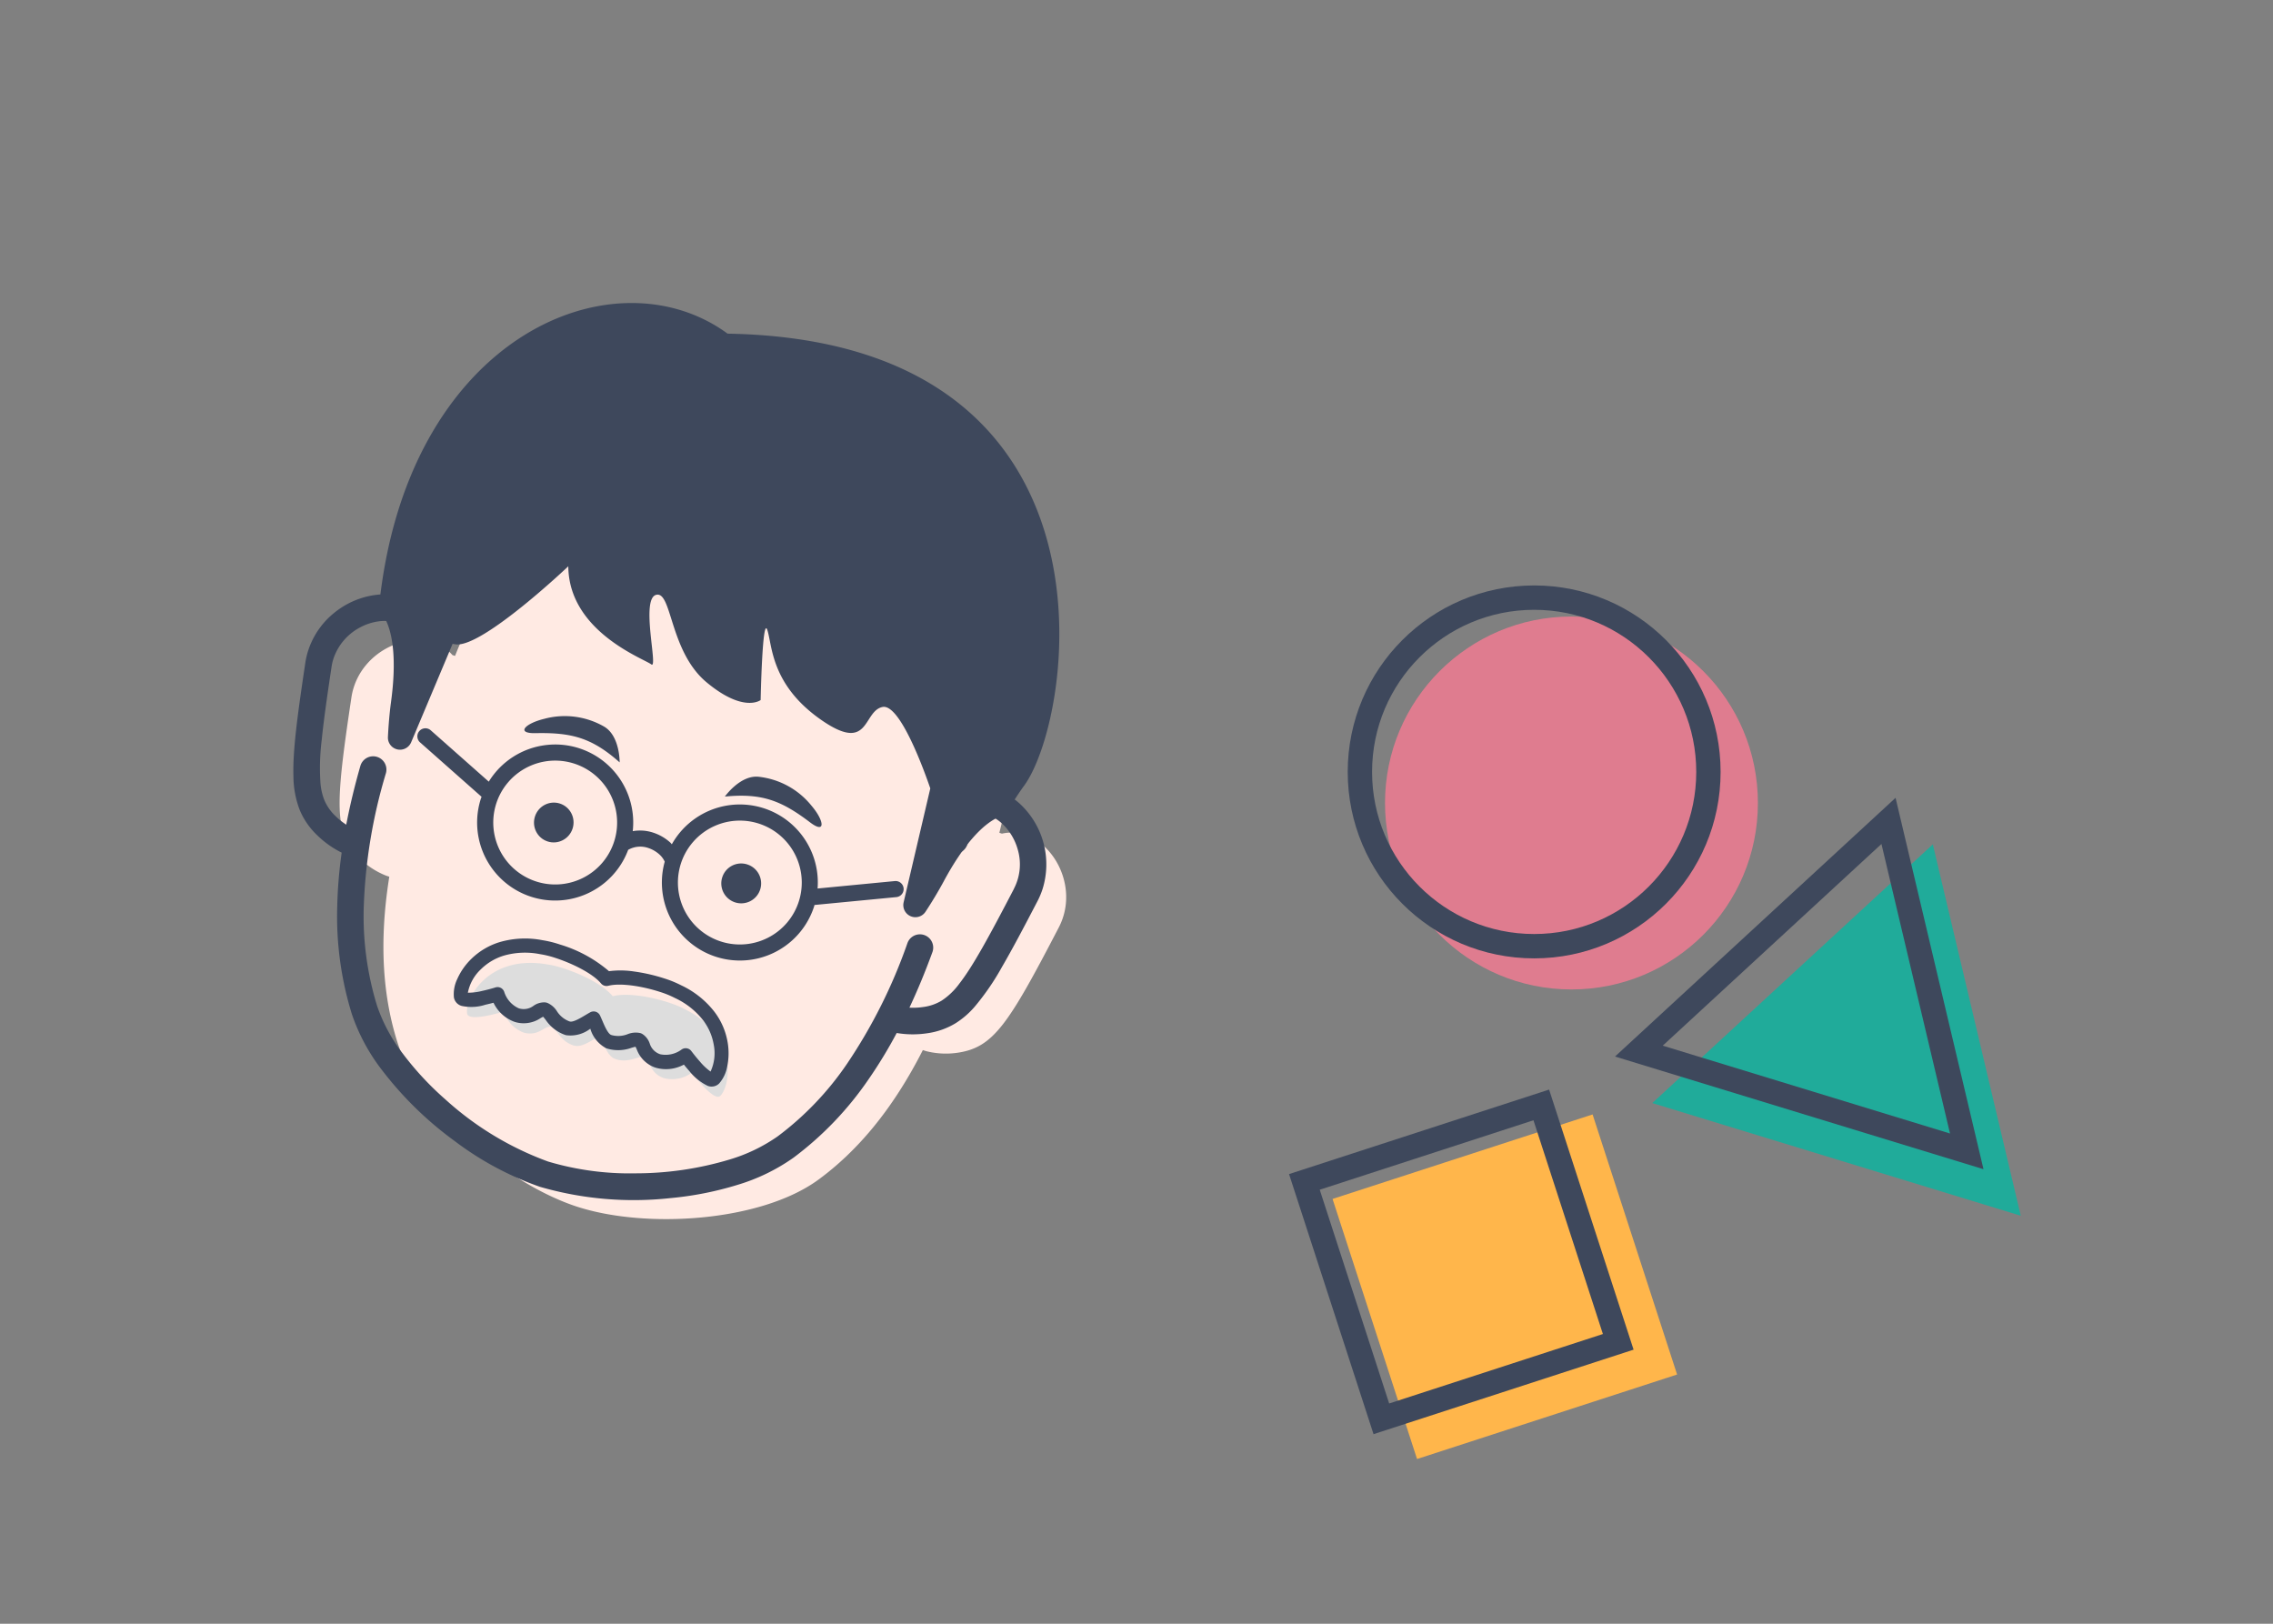 <svg xmlns="http://www.w3.org/2000/svg" width="280" height="200" viewBox="0 0 280 200">
  <rect x="0" y="0" width="280" height="200" fill="#808080" stroke="none"/>
  <g id="グループ_2977" data-name="グループ 2977" transform="translate(-500 -1349)">
    <rect id="長方形_156" data-name="長方形 156" width="280" height="200" transform="translate(500 1349)" fill="none"/>
    <g id="グループ_2528" data-name="グループ 2528" transform="matrix(0.951, 0.309, -0.309, 0.951, 552.744, 1383.645)">
      <path id="パス_1159" data-name="パス 1159" d="M189.345,125.243h-.336c-1.4-21.474-11.752-38.679-35.253-38.679s-33.857,17.2-35.253,38.679h-.336c-4.6-2.719-11.276,2.5-10.224,8.81,2.207,13.239,3.081,16.521,7.014,18.509a9.877,9.877,0,0,0,3.847,1.05h.4c1.31,8.327,3.929,14.455,7.285,19.13,5.128,7.143,18.31,12.379,27.272,12.379s22.144-5.236,27.272-12.379c3.356-4.675,5.974-10.8,7.285-19.13h.4a9.881,9.881,0,0,0,3.848-1.05c3.933-1.988,4.806-5.27,7.013-18.509C200.621,127.746,193.944,122.524,189.345,125.243Z" transform="translate(-101.094 -82.377)" fill="#ffeae3"/>
      <path id="パス_1160" data-name="パス 1160" d="M197.67,129.082a10.181,10.181,0,0,0-5.79-9.054,8.185,8.185,0,0,0-3.459-.8,7.022,7.022,0,0,0-1.593.191,64.03,64.03,0,0,0-1.68-9.944c-2.067-8.074-5.813-15.136-11.608-20.189a30.989,30.989,0,0,0-10.2-5.9,39.777,39.777,0,0,0-13.228-2.1,37.544,37.544,0,0,0-16.966,3.676c-7.148,3.563-12.213,9.531-15.43,16.813a56.613,56.613,0,0,0-4.315,17.645,7.055,7.055,0,0,0-1.6-.192,8.186,8.186,0,0,0-3.459.8,10.169,10.169,0,0,0-4.091,3.548,9.893,9.893,0,0,0-1.7,5.507,9.6,9.6,0,0,0,.134,1.6v0c1.111,6.637,1.87,10.8,2.935,13.761a11.769,11.769,0,0,0,2,3.664,9.123,9.123,0,0,0,2.958,2.274,11.9,11.9,0,0,0,3.588,1.133,56.368,56.368,0,0,0,1.525,6.464,40.7,40.7,0,0,0,5.824,12.077,23.752,23.752,0,0,0,5.543,5.325A43.468,43.468,0,0,0,138.38,181a38.416,38.416,0,0,0,11.731,2.117,41.5,41.5,0,0,0,15.727-3.647,40.7,40.7,0,0,0,7.33-4.088,23.758,23.758,0,0,0,5.543-5.325,40.677,40.677,0,0,0,5.824-12.077,56.414,56.414,0,0,0,1.525-6.464,11.911,11.911,0,0,0,3.588-1.133,9.124,9.124,0,0,0,2.958-2.274,10.574,10.574,0,0,0,1.576-2.606,30.753,30.753,0,0,0,1.7-5.742c.519-2.393,1.036-5.347,1.658-9.078l.03-.179-.029.176A9.748,9.748,0,0,0,197.67,129.082Zm-3.358,1.06c-1.1,6.6-1.877,10.7-2.784,13.185A8.548,8.548,0,0,1,190.106,146a5.828,5.828,0,0,1-1.932,1.463,8.376,8.376,0,0,1-1.587.6c.289-2.308.487-4.76.579-7.378a1.635,1.635,0,1,0-3.269-.115h0a64.472,64.472,0,0,1-2.49,16.459,37.424,37.424,0,0,1-5.351,11.118,20.557,20.557,0,0,1-4.785,4.57,40.248,40.248,0,0,1-10.459,5.178,35.239,35.239,0,0,1-10.7,1.95,38.35,38.35,0,0,1-14.421-3.375,37.452,37.452,0,0,1-6.737-3.753,20.55,20.55,0,0,1-4.785-4.57,37.436,37.436,0,0,1-5.351-11.118,64.482,64.482,0,0,1-2.491-16.459,1.636,1.636,0,1,0-3.269.115c.092,2.619.289,5.072.579,7.38a8.267,8.267,0,0,1-1.587-.6A5.835,5.835,0,0,1,110.119,146a7.32,7.32,0,0,1-1.081-1.812,27.8,27.8,0,0,1-1.5-5.12c-.5-2.289-1.009-5.207-1.629-8.922v0a6.325,6.325,0,0,1-.089-1.056,6.775,6.775,0,0,1,1.946-4.676,6.68,6.68,0,0,1,1.959-1.415,4.934,4.934,0,0,1,2.074-.492,3.7,3.7,0,0,1,1.363.258c-.065,1.331-.108,2.671-.108,4.026a1.636,1.636,0,1,0,3.271,0h0a66.882,66.882,0,0,1,1.916-16.5c1.95-7.611,5.418-14.029,10.589-18.534a27.709,27.709,0,0,1,9.132-5.28,36.521,36.521,0,0,1,12.147-1.915,34.273,34.273,0,0,1,15.5,3.332c6.381,3.19,10.908,8.469,13.9,15.211s4.381,14.922,4.379,23.683a1.636,1.636,0,0,0,3.271,0c0-1.355-.037-2.7-.1-4.029a3.7,3.7,0,0,1,1.356-.255,4.929,4.929,0,0,1,2.073.491,6.911,6.911,0,0,1,2.758,2.4,6.483,6.483,0,0,1,1.059,4.745Z" transform="translate(-102.551 -81.287)" fill="#3e485c"/>
    </g>
    <g id="グループ_2529" data-name="グループ 2529" transform="matrix(0.951, 0.309, -0.309, 0.951, 560.084, 1465.243)">
      <path id="パス_1161" data-name="パス 1161" d="M227.806,318.743c-1.981-.364-6.7-.121-8.853,1.234-2.153-1.354-6.872-1.6-8.853-1.234-7.329,1.031-8.379,7.177-7.545,8.815.51,1,4.214-1.637,4.214-1.637a4.1,4.1,0,0,0,3.134,1.712c1.879-.083,2.175-1.578,2.926-1.712s1.641,1.392,3.484,1.314c.993-.042,1.875-1.314,2.64-2.127.766.813,1.647,2.085,2.64,2.127,1.844.078,2.733-1.448,3.484-1.314s1.047,1.629,2.926,1.712a4.1,4.1,0,0,0,3.134-1.712s3.7,2.638,4.214,1.637C236.185,325.92,235.135,319.773,227.806,318.743Z" transform="translate(-202.312 -318.591)" fill="#ddd"/>
    </g>
    <g id="グループ_2536" data-name="グループ 2536" transform="matrix(0.951, 0.309, -0.309, 0.951, 558.751, 1462.015)">
      <path id="パス_1161-2" data-name="パス 1161" d="M211.566,317.091a16.539,16.539,0,0,1,6.759,1.258,11.083,11.083,0,0,1,2.97-.922,21.632,21.632,0,0,1,3.788-.336h0a13.116,13.116,0,0,1,2.234.163,11.163,11.163,0,0,1,4.912,1.84,8.573,8.573,0,0,1,2.707,3.073,7.951,7.951,0,0,1,.872,2.876,4.286,4.286,0,0,1-.307,2.283,1.325,1.325,0,0,1-1.237.7,6.489,6.489,0,0,1-2.745-1.051c-.32-.187-.617-.374-.862-.533a4.6,4.6,0,0,1-3.156,1.435c-.055,0-.11,0-.165,0a3.731,3.731,0,0,1-2.78-1.426c-.077-.084-.174-.191-.246-.258-.115.062-.289.18-.424.271a4.807,4.807,0,0,1-2.786,1.019c-.057,0-.116,0-.173,0a3.988,3.988,0,0,1-2.6-1.686,3.988,3.988,0,0,1-2.6,1.686c-.058,0-.116,0-.173,0a4.807,4.807,0,0,1-2.786-1.019c-.135-.092-.309-.209-.424-.271-.072.067-.169.174-.246.258a3.731,3.731,0,0,1-2.78,1.426c-.055,0-.11,0-.164,0a4.6,4.6,0,0,1-3.156-1.435c-.245.159-.542.345-.862.533a5.628,5.628,0,0,1-2.744,1.051,1.325,1.325,0,0,1-1.237-.7,4.285,4.285,0,0,1-.307-2.283,7.949,7.949,0,0,1,.872-2.876,8.572,8.572,0,0,1,2.707-3.073,11.163,11.163,0,0,1,4.913-1.841A13.109,13.109,0,0,1,211.566,317.091Zm6.759,3.131a.872.872,0,0,1-.465-.134c-1.374-.865-4.151-1.252-6.294-1.252a11.484,11.484,0,0,0-1.937.138l-.036.006a9.452,9.452,0,0,0-4.169,1.542,6.844,6.844,0,0,0-2.163,2.451,5.371,5.371,0,0,0-.65,3.27,7.2,7.2,0,0,0,1.627-.766c.755-.441,1.39-.891,1.4-.9a.866.866,0,0,1,1.22.209,3.293,3.293,0,0,0,2.294,1.344l.088,0a2.008,2.008,0,0,0,1.566-.857,2.238,2.238,0,0,1,1.245-.842,1.421,1.421,0,0,1,.249-.022,2.641,2.641,0,0,1,1.445.607,3.139,3.139,0,0,0,1.807.718l.1,0c.427-.018,1.11-.8,1.562-1.318.157-.18.32-.366.479-.536a.873.873,0,0,1,1.271,0c.159.169.322.356.48.536.452.518,1.135,1.3,1.562,1.318l.1,0a3.139,3.139,0,0,0,1.807-.719,2.641,2.641,0,0,1,1.445-.607h0a1.421,1.421,0,0,1,.249.022,2.238,2.238,0,0,1,1.245.842,2.008,2.008,0,0,0,1.566.857l.088,0a3.292,3.292,0,0,0,2.294-1.344.866.866,0,0,1,1.22-.209c.006,0,.641.455,1.4.9a7.2,7.2,0,0,0,1.627.766,5.373,5.373,0,0,0-.651-3.27,6.844,6.844,0,0,0-2.163-2.451,9.451,9.451,0,0,0-4.169-1.542l-.036-.006a11.489,11.489,0,0,0-1.937-.138h0c-2.143,0-4.919.387-6.293,1.252A.872.872,0,0,1,218.325,320.222Z" transform="translate(-200.812 -317.091)" fill="#3e485c"/>
    </g>
    <g id="グループ_2530" data-name="グループ 2530" transform="matrix(0.951, 0.309, -0.309, 0.951, 560.195, 1377.583)">
      <path id="パス_1162" data-name="パス 1162" d="M151.234,58.062C134.7,52.61,113.548,70.62,120.86,103.647l-.077.037c.032.014.064.035.1.05.076.342.15.682.232,1.027.279-.12.537-.215.794-.309,1.627,1.523,3.031,4.743,3.9,9.507.271,1.489.618,2.948.985,4.295a1.489,1.489,0,0,0,2.919-.271l1.108-13.117c.139-.016.277-.032.425-.063,3.275-.7,10.18-13.423,10.18-13.423,2.544,7.633,12.358,7.939,13.449,8.331s-3.775-7.241-2.07-8.331,3.706,6.122,9.248,8.331,7,.015,7,.015-3.034-10.023-1.88-8.457,2.459,6.233,9.621,8.443,4.618-2.563,6.8-3.811c1.923-1.1,7.423,6.018,8.7,7.718l1.213,14.366a1.489,1.489,0,0,0,2.919.271c.368-1.347.715-2.805.985-4.295.915-5.042,2.435-8.354,4.184-9.755.017-.015.035-.029.051-.044a3.735,3.735,0,0,1,.784-.476l-.362-.173c.325-.752.507-1.931,1.12-3.8C206.445,89.725,198.782,43.523,151.234,58.062Z" transform="translate(-119.372 -55.256)" fill="#3e485c"/>
    </g>
    <g id="グループ_2532" data-name="グループ 2532" transform="matrix(0.951, 0.309, -0.309, 0.951, 566.66, 1447.224)">
      <g id="グループ_2531" data-name="グループ 2531" transform="translate(0 0)">
        <ellipse id="楕円形_53" data-name="楕円形 53" cx="2.435" cy="2.454" rx="2.435" ry="2.454" transform="translate(0)" fill="#3e485c"/>
        <path id="パス_1166" data-name="パス 1166" d="M2.435,0A2.454,2.454,0,1,1,0,2.454,2.444,2.444,0,0,1,2.435,0Z" transform="translate(24.26)" fill="#3e485c"/>
      </g>
    </g>
    <g id="グループ_2534" data-name="グループ 2534" transform="matrix(0.951, 0.309, -0.309, 0.951, 565.704, 1435.447)">
      <g id="グループ_2533" data-name="グループ 2533">
        <path id="パス_1163" data-name="パス 1163" d="M206.378,231.125c-4.208-1.835-6.775-1.679-10.962-.223-2.353.819-1.589-.749.471-2.009a9.715,9.715,0,0,1,7.225-1.386C205.394,227.938,206.378,231.125,206.378,231.125Z" transform="translate(-193.965 -227.317)" fill="#3e485c"/>
        <path id="パス_1164" data-name="パス 1164" d="M277.986,231.125c4.208-1.835,6.775-1.679,10.961-.223,2.353.819,1.589-.749-.471-2.009a9.715,9.715,0,0,0-7.225-1.386C278.971,227.938,277.986,231.125,277.986,231.125Z" transform="translate(-251.944 -227.317)" fill="#3e485c"/>
      </g>
    </g>
    <g id="グループ_2535" data-name="グループ 2535" transform="matrix(0.951, 0.309, -0.309, 0.951, 552.827, 1435.148)">
      <path id="パス_1165" data-name="パス 1165" d="M197.178,229.493a.993.993,0,0,0-1.306-.515l-8.766,3.811a9.608,9.608,0,0,0-18.761.369c-.079-.041-.145-.1-.226-.136a5.818,5.818,0,0,0-2.4-.519,5.163,5.163,0,0,0-2.452.606,9.609,9.609,0,0,0-18.752-.32l-8.766-3.811a.993.993,0,0,0-.792,1.821l9.29,4.038c0,.072-.011.142-.011.214a9.608,9.608,0,0,0,19.207.418,3.016,3.016,0,0,1,2.276-.981,3.846,3.846,0,0,1,1.573.34,2.734,2.734,0,0,1,.883.636,9.608,9.608,0,0,0,19.207-.413c0-.072-.009-.142-.011-.214l9.29-4.038A.992.992,0,0,0,197.178,229.493Zm-37.931,10.953a7.629,7.629,0,1,1,2.235-5.394A7.6,7.6,0,0,1,159.247,240.446Zm23.918,0a7.629,7.629,0,1,1,2.235-5.394A7.6,7.6,0,0,1,183.165,240.446Z" transform="translate(-134.362 -225.436)" fill="#3e485c"/>
    </g>
    <ellipse id="楕円形_52" data-name="楕円形 52" cx="22.967" cy="22.967" rx="22.967" ry="22.967" transform="translate(670.613 1424.939)" fill="#df7c8f"/>
    <g id="楕円形_51" data-name="楕円形 51" transform="translate(666.019 1421.111)" fill="none" stroke="#3e485c" stroke-width="3">
      <ellipse cx="22.967" cy="22.967" rx="22.967" ry="22.967" stroke="none"/>
      <ellipse cx="22.967" cy="22.967" rx="21.467" ry="21.467" fill="none"/>
    </g>
    <path id="多角形_6" data-name="多角形 6" d="M23.733,0,47.466,40.576H0Z" transform="translate(715.399 1446.064) rotate(17)" fill="#20ab9a"/>
    <g id="多角形_5" data-name="多角形 5" transform="translate(710.809 1440.333) rotate(17)" fill="none">
      <path d="M23.733,0,47.466,40.576H0Z" stroke="none"/>
      <path d="M 23.733 5.942 L 5.23 37.576 L 42.236 37.576 L 23.733 5.942 M 23.733 -3.814697265625e-06 L 47.466 40.576 L 0 40.576 L 23.733 -3.814697265625e-06 Z" stroke="none" fill="#3e485c"/>
    </g>
    <path id="パス_1158" data-name="パス 1158" d="M0,0H33.685V33.685H0Z" transform="matrix(0.951, -0.309, 0.309, 0.951, 664.15, 1496.677)" fill="#ffb64b"/>
    <g id="パス_1121" data-name="パス 1121" transform="matrix(0.951, -0.309, 0.309, 0.951, 658.791, 1493.615)" fill="none">
      <path d="M0,0H33.685V33.685H0Z" stroke="none"/>
      <path d="M 3 3 L 3 30.685 L 30.685 30.685 L 30.685 3 L 3 3 M 0 -3.814697265625e-06 L 33.685 -3.814697265625e-06 L 33.685 33.685 L 0 33.685 L 0 -3.814697265625e-06 Z" stroke="none" fill="#3e485c"/>
    </g>
  </g>
</svg>
